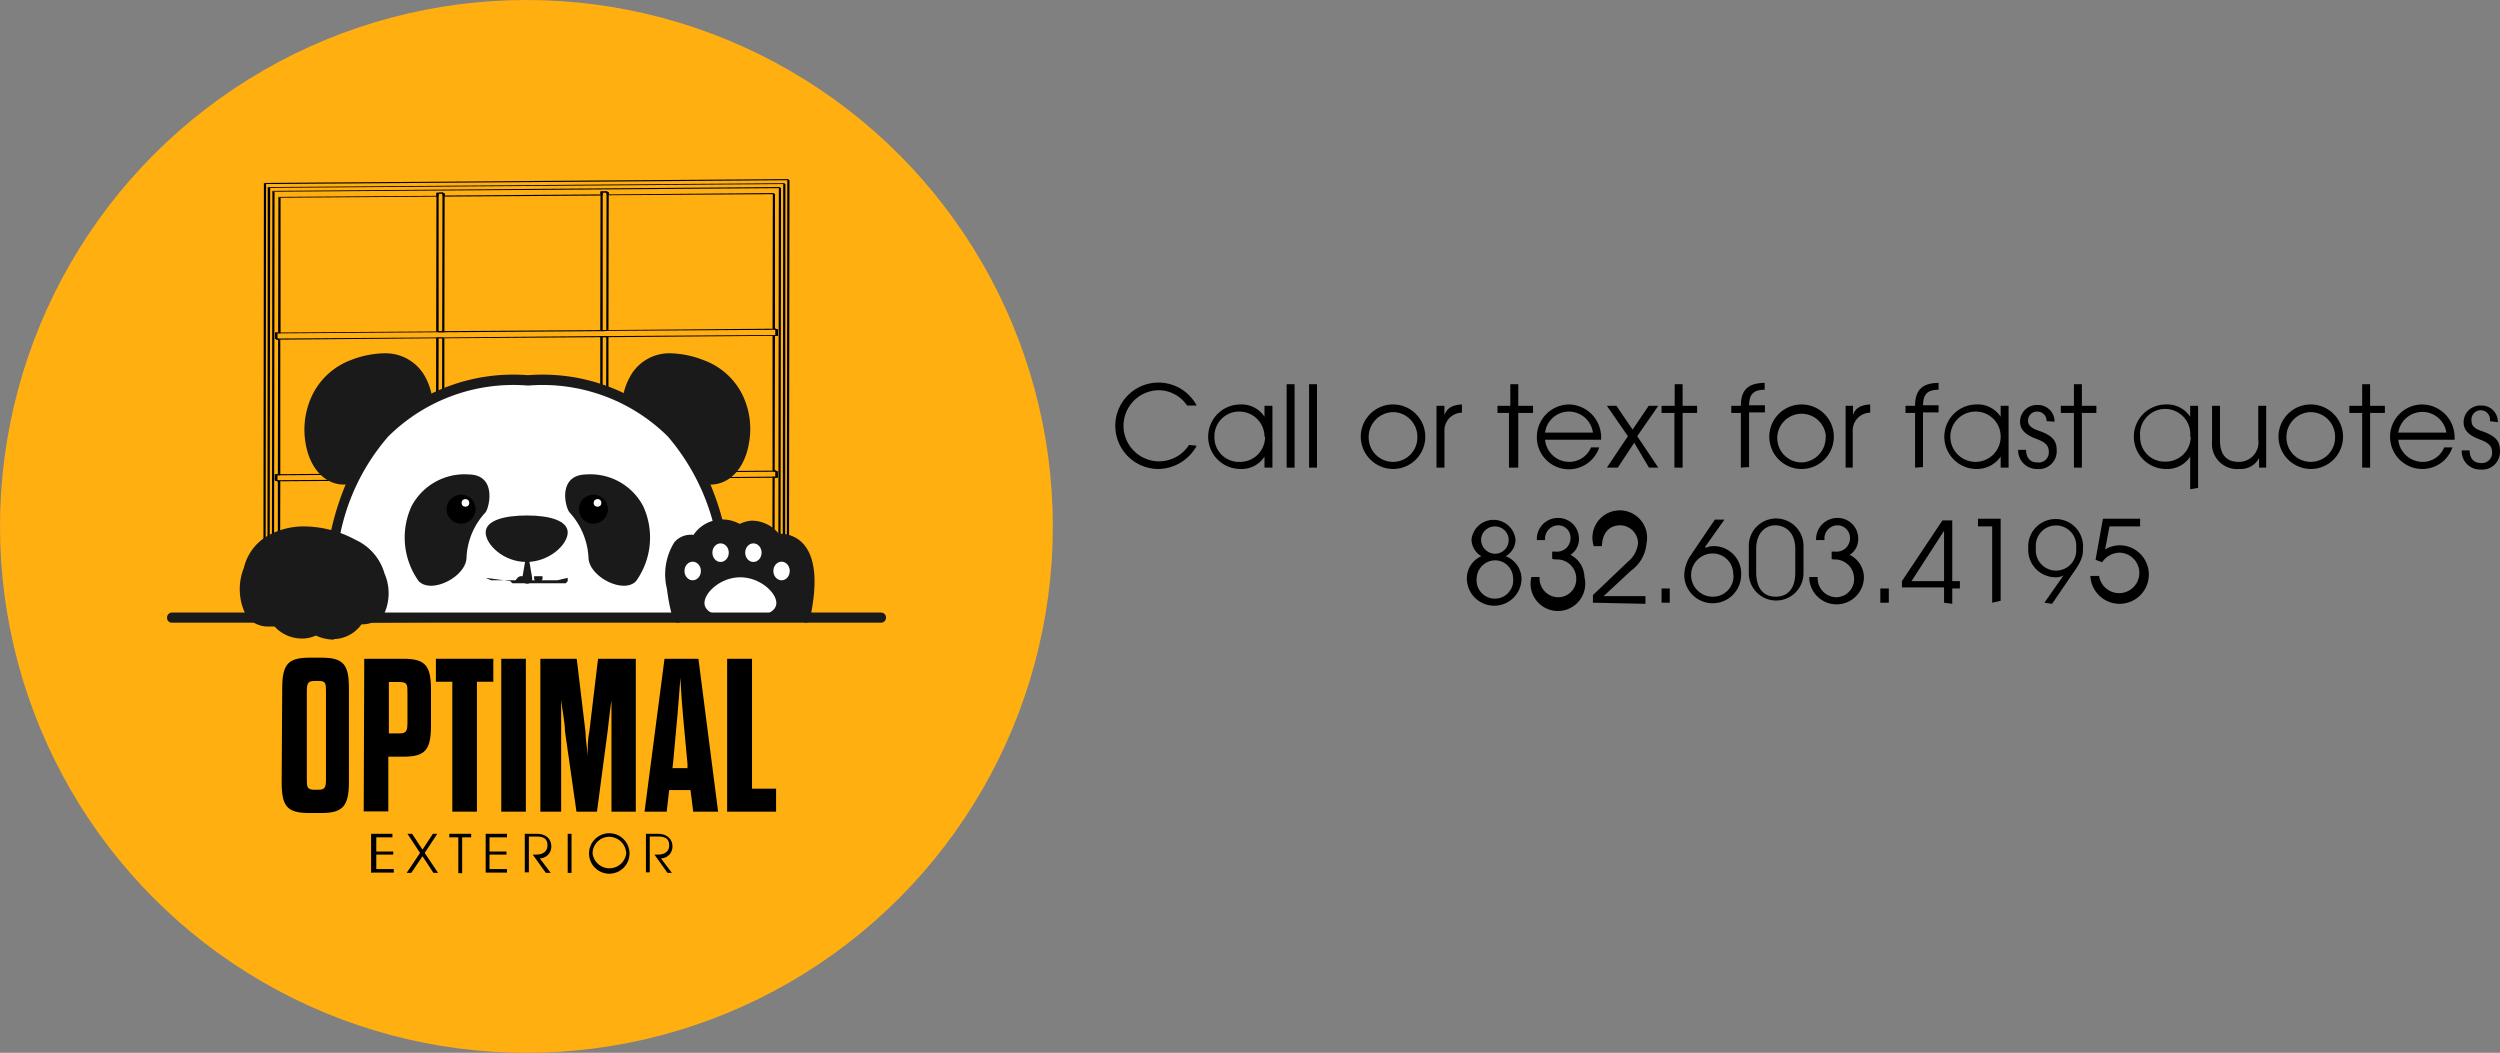 <svg id="Layer_1" data-name="Layer 1" xmlns="http://www.w3.org/2000/svg" viewBox="0 0 91.42 38.5"><rect x="0" y="0" width="91.42" height="38.5" fill="#808080" stroke="none"/><defs><style>.cls-1{fill:#ffaf10;}.cls-2{isolation:isolate;}.cls-3{fill:#1a1a1a;}.cls-4{fill:#fff;}</style></defs><circle class="cls-1" cx="19.25" cy="19.25" r="19.25"/><g class="cls-2"><polygon points="28.44 17.24 28.44 17.47 28.36 17.43 28.36 17.21 28.44 17.24"/><polygon points="28.44 17.47 28.36 17.43 28.36 17.21 28.44 17.24 28.44 17.47"/><polygon points="28.33 17.47 28.25 17.43 28.36 17.43 28.44 17.47 28.33 17.47"/><polygon points="28.44 17.47 28.33 17.47 28.25 17.43 28.36 17.43 28.44 17.47"/><polygon points="28.32 22.08 28.24 22.05 28.25 17.43 28.33 17.47 28.32 22.08"/><polygon points="28.33 17.25 28.25 17.21 28.36 17.21 28.44 17.24 28.33 17.25"/><polygon points="28.44 17.24 28.33 17.25 28.25 17.21 28.36 17.21 28.44 17.24"/><polygon points="28.45 12.06 28.45 12.28 28.36 12.25 28.36 12.02 28.45 12.06"/><polygon points="28.45 12.28 28.36 12.25 28.36 12.02 28.45 12.06 28.45 12.28"/><polygon points="28.34 12.28 28.25 12.25 28.36 12.25 28.45 12.28 28.34 12.28"/><polygon points="28.45 12.28 28.34 12.28 28.25 12.25 28.36 12.25 28.45 12.28"/><polygon points="28.33 17.25 28.25 17.21 28.25 12.25 28.34 12.28 28.33 17.25"/><polygon points="28.34 12.06 28.25 12.02 28.36 12.02 28.45 12.06 28.34 12.06"/><polygon points="28.45 12.06 28.34 12.06 28.25 12.02 28.36 12.02 28.45 12.06"/><polygon points="28.87 6.59 28.85 22.65 28.77 22.61 28.79 6.55 28.87 6.59"/><polygon points="28.71 22.5 28.62 22.47 28.64 6.7 28.72 6.73 28.71 22.5"/><polygon points="22.24 22.12 22.24 22.23 22.16 22.2 22.16 22.09 22.24 22.12"/><polygon points="22.24 22.12 22.16 22.09 28.24 22.05 28.32 22.08 22.24 22.12"/><polygon points="22.24 22.23 22.16 22.2 22.16 22.09 22.24 22.12 22.24 22.23"/><polygon points="28.56 6.88 28.54 22.3 28.46 22.26 28.48 6.84 28.56 6.88"/><polygon points="22.02 22.24 21.94 22.2 22.16 22.2 22.24 22.23 22.02 22.24"/><polygon points="22.24 22.23 22.02 22.24 21.94 22.2 22.16 22.2 22.24 22.23"/><polygon points="22.02 22.12 22.02 22.24 21.94 22.2 21.94 22.09 22.02 22.12"/><polygon points="16.24 22.17 16.16 22.13 21.94 22.09 22.02 22.12 16.24 22.17"/><polygon points="22.02 22.24 21.94 22.2 21.94 22.09 22.02 22.12 22.02 22.24"/><polygon points="28.34 12.06 28.25 12.02 28.26 7.06 28.34 7.1 28.34 12.06"/><polygon points="28.33 17.47 22.25 17.51 22.16 17.48 28.25 17.43 28.33 17.47"/><polygon points="22.25 17.51 22.24 22.12 22.16 22.09 22.16 17.48 22.25 17.51"/><polygon points="22.25 17.29 22.16 17.26 28.25 17.21 28.33 17.25 22.25 17.29"/><polygon points="22.03 17.51 21.94 17.48 22.16 17.48 22.25 17.51 22.03 17.51"/><polygon points="22.25 17.51 22.03 17.51 21.94 17.48 22.16 17.48 22.25 17.51"/><polygon points="22.02 22.12 21.94 22.09 21.94 17.48 22.03 17.51 22.02 22.12"/><polygon points="22.03 17.29 21.95 17.26 22.16 17.26 22.25 17.29 22.03 17.29"/><polygon points="22.25 17.29 22.03 17.29 21.95 17.26 22.16 17.26 22.25 17.29"/><polygon points="28.34 12.28 22.25 12.33 22.17 12.29 28.25 12.25 28.34 12.28"/><polygon points="22.25 12.33 22.25 17.29 22.16 17.26 22.17 12.29 22.25 12.33"/><polygon points="22.25 12.1 22.17 12.07 28.25 12.02 28.34 12.06 22.25 12.1"/><polygon points="22.04 12.33 21.95 12.29 22.17 12.29 22.25 12.33 22.04 12.33"/><polygon points="22.25 12.33 22.04 12.33 21.95 12.29 22.17 12.29 22.25 12.33"/><polygon points="22.04 12.33 16.25 12.37 16.17 12.34 21.95 12.29 22.04 12.33"/><polygon points="22.03 17.29 21.95 17.26 21.95 12.29 22.04 12.33 22.03 17.29"/><polygon points="22.04 12.11 21.95 12.07 22.17 12.07 22.25 12.1 22.04 12.11"/><polygon points="22.25 12.1 22.04 12.11 21.95 12.07 22.17 12.07 22.25 12.1"/><polygon points="16.24 22.17 16.24 22.28 16.16 22.24 16.16 22.13 16.24 22.17"/><polygon points="16.24 22.28 16.16 22.24 16.16 22.13 16.24 22.17 16.24 22.28"/><polygon points="16.02 22.28 15.94 22.25 16.16 22.24 16.24 22.28 16.02 22.28"/><polygon points="16.24 22.28 16.02 22.28 15.94 22.25 16.16 22.24 16.24 22.28"/><polygon points="16.02 22.17 16.02 22.28 15.94 22.25 15.94 22.13 16.02 22.17"/><polygon points="10.24 22.21 10.16 22.18 15.94 22.13 16.02 22.17 10.24 22.21"/><polygon points="16.02 22.28 15.94 22.25 15.94 22.13 16.02 22.17 16.02 22.28"/><polygon points="28.34 7.1 22.26 7.14 22.18 7.11 28.26 7.06 28.34 7.1"/><polygon points="22.26 7.14 22.25 12.1 22.17 12.07 22.18 7.11 22.26 7.14"/><polygon points="22.26 7.04 22.26 7.14 22.18 7.11 22.18 7 22.26 7.04"/><polygon points="22.26 7.14 22.18 7.11 22.18 7 22.26 7.04 22.26 7.14"/><polygon points="22.04 12.11 21.95 12.07 21.96 7.11 22.04 7.15 22.04 12.11"/><polygon points="22.04 7.04 22.04 7.15 21.96 7.11 21.96 7 22.04 7.04"/><polygon points="22.04 7.04 21.96 7 22.18 7 22.26 7.04 22.04 7.04"/><polygon points="22.04 7.15 21.96 7.11 21.96 7 22.04 7.04 22.04 7.15"/><polygon points="22.26 7.04 22.04 7.04 21.96 7 22.18 7 22.26 7.04"/><polygon points="22.03 17.51 16.25 17.55 16.16 17.52 21.94 17.48 22.03 17.51"/><polygon points="16.25 17.55 16.24 22.17 16.16 22.13 16.16 17.52 16.25 17.55"/><polygon points="16.25 17.34 16.16 17.3 21.95 17.26 22.03 17.29 16.25 17.34"/><polygon points="16.03 17.56 15.94 17.52 16.16 17.52 16.25 17.55 16.03 17.56"/><polygon points="16.25 17.55 16.03 17.56 15.94 17.52 16.16 17.52 16.25 17.55"/><polygon points="16.02 22.17 15.94 22.13 15.94 17.52 16.03 17.56 16.02 22.17"/><polygon points="16.03 17.34 15.94 17.3 16.16 17.3 16.25 17.34 16.03 17.34"/><polygon points="16.25 17.34 16.03 17.34 15.94 17.3 16.16 17.3 16.25 17.34"/><polygon points="16.25 12.37 16.25 17.34 16.16 17.3 16.17 12.34 16.25 12.37"/><polygon points="16.25 12.15 16.17 12.11 21.95 12.07 22.04 12.11 16.25 12.15"/><polygon points="16.04 12.37 15.95 12.34 16.17 12.34 16.25 12.37 16.04 12.37"/><polygon points="16.25 12.37 16.04 12.37 15.95 12.34 16.17 12.34 16.25 12.37"/><polygon points="16.03 17.34 15.94 17.3 15.95 12.34 16.04 12.37 16.03 17.34"/><polygon points="16.04 12.15 15.95 12.12 16.17 12.11 16.25 12.15 16.04 12.15"/><polygon points="16.25 12.15 16.04 12.15 15.95 12.12 16.17 12.11 16.25 12.15"/><polygon points="28.54 22.3 10.02 22.43 9.94 22.4 28.46 22.26 28.54 22.3"/><polygon points="9.86 22.64 9.78 22.61 28.62 22.47 28.71 22.5 9.86 22.64"/><polygon points="28.85 22.65 9.71 22.79 9.63 22.76 28.77 22.61 28.85 22.65"/><polygon points="16.26 7.19 16.25 12.15 16.17 12.11 16.18 7.15 16.26 7.19"/><polygon points="22.04 7.15 16.26 7.19 16.18 7.15 21.96 7.11 22.04 7.15"/><polygon points="16.26 7.08 16.26 7.19 16.18 7.15 16.18 7.04 16.26 7.08"/><polygon points="16.26 7.19 16.18 7.15 16.18 7.04 16.26 7.08 16.26 7.19"/><polygon points="16.04 12.15 15.95 12.12 15.96 7.16 16.04 7.19 16.04 12.15"/><polygon points="16.04 7.08 15.96 7.05 16.18 7.04 16.26 7.08 16.04 7.08"/><polygon points="16.26 7.08 16.04 7.08 15.96 7.05 16.18 7.04 16.26 7.08"/><polygon points="16.04 7.08 16.04 7.19 15.96 7.16 15.96 7.05 16.04 7.08"/><polygon points="16.04 7.19 15.96 7.16 15.96 7.05 16.04 7.08 16.04 7.19"/><polygon points="16.03 17.56 10.25 17.6 10.16 17.56 15.94 17.52 16.03 17.56"/><polygon points="10.25 17.6 10.24 22.21 10.16 22.18 10.16 17.56 10.25 17.6"/><polygon points="10.25 17.38 10.16 17.34 15.94 17.3 16.03 17.34 10.25 17.38"/><polygon points="10.14 17.6 10.05 17.56 10.16 17.56 10.25 17.6 10.14 17.6"/><polygon points="10.25 17.6 10.14 17.6 10.05 17.56 10.16 17.56 10.25 17.6"/><polygon points="10.14 17.38 10.05 17.34 10.16 17.34 10.25 17.38 10.14 17.38"/><polygon points="10.14 17.38 10.14 17.6 10.05 17.56 10.05 17.34 10.14 17.38"/><polygon points="10.14 17.6 10.05 17.56 10.05 17.34 10.14 17.38 10.14 17.6"/><polygon points="10.25 17.38 10.14 17.38 10.05 17.34 10.16 17.34 10.25 17.38"/><polygon points="16.04 12.37 10.25 12.42 10.17 12.38 15.95 12.34 16.04 12.37"/><polygon points="10.25 12.42 10.25 17.38 10.16 17.34 10.17 12.38 10.25 12.42"/><polygon points="10.26 12.19 10.17 12.16 15.95 12.12 16.04 12.15 10.26 12.19"/><polygon points="10.14 12.42 10.06 12.38 10.17 12.38 10.25 12.42 10.14 12.42"/><polygon points="10.25 12.42 10.14 12.42 10.06 12.38 10.17 12.38 10.25 12.42"/><polygon points="10.14 12.19 10.14 12.42 10.06 12.38 10.06 12.16 10.14 12.19"/><polygon points="10.14 12.42 10.06 12.38 10.06 12.16 10.14 12.19 10.14 12.42"/><polygon points="10.14 12.19 10.06 12.16 10.17 12.16 10.26 12.19 10.14 12.19"/><polygon points="10.26 12.19 10.14 12.19 10.06 12.16 10.17 12.16 10.26 12.19"/><polygon points="10.26 7.23 10.26 12.19 10.17 12.16 10.18 7.2 10.26 7.23"/><polygon points="16.04 7.19 10.26 7.23 10.18 7.2 15.96 7.16 16.04 7.19"/><polygon points="10.02 22.43 9.94 22.4 9.96 6.98 10.04 7.01 10.02 22.43"/><polygon points="10.04 7.01 9.96 6.98 28.48 6.84 28.56 6.88 10.04 7.01"/><polygon points="28.72 6.73 9.88 6.87 9.79 6.84 28.64 6.7 28.72 6.73"/><polygon points="9.88 6.87 9.86 22.64 9.78 22.61 9.79 6.84 9.88 6.87"/><polygon points="9.73 6.73 9.65 6.69 28.79 6.55 28.87 6.59 9.73 6.73"/><polygon points="9.71 22.79 9.63 22.76 9.65 6.69 9.73 6.73 9.71 22.79"/></g><path class="cls-3" d="M27.16,43.43s.17-2.3,2.73-1.34,1.72,5-.23,4.06Z" transform="translate(-4.24 -28.75)"/><path class="cls-3" d="M30.22,46.47a1.38,1.38,0,0,1-.64-.16l-.06,0L27,43.56a.18.18,0,0,1,0-.14,2.24,2.24,0,0,1,.26-.86,1.63,1.63,0,0,1,1.52-.89,3.53,3.53,0,0,1,1.19.25,2.56,2.56,0,0,1,1.45,1.33A2.88,2.88,0,0,1,31.62,45C31.46,45.89,30.91,46.47,30.22,46.47ZM29.76,46a1.18,1.18,0,0,0,.46.11c.61,0,.94-.64,1-1.19a2.35,2.35,0,0,0-1.44-2.67A3.29,3.29,0,0,0,28.76,42a1.29,1.29,0,0,0-1.2.69,2.13,2.13,0,0,0-.22.65Z" transform="translate(-4.24 -28.75)"/><path class="cls-3" d="M19.88,43.43s-.17-2.3-2.73-1.34-1.73,5,.23,4.06Z" transform="translate(-4.24 -28.75)"/><path class="cls-3" d="M16.82,46.47h0c-.69,0-1.24-.58-1.4-1.48a2.92,2.92,0,0,1,.22-1.75,2.57,2.57,0,0,1,1.45-1.33,3.49,3.49,0,0,1,1.18-.24,1.65,1.65,0,0,1,1.53.88,2.31,2.31,0,0,1,.26.87.17.17,0,0,1,0,.13l-2.49,2.72-.06,0A1.44,1.44,0,0,1,16.82,46.47ZM18.27,42a3.19,3.19,0,0,0-1.05.22,2.36,2.36,0,0,0-1.45,2.67c.1.55.43,1.19,1.05,1.19h0a1.1,1.1,0,0,0,.45-.11l2.42-2.63a2.13,2.13,0,0,0-.22-.65A1.28,1.28,0,0,0,18.27,42Z" transform="translate(-4.24 -28.75)"/><path class="cls-4" d="M30.8,51.28s.75-8.79-7.28-8.61c-8-.18-7.27,8.61-7.27,8.61" transform="translate(-4.24 -28.75)"/><path class="cls-3" d="M30.8,51.46h0a.18.18,0,0,1-.16-.2,11.56,11.56,0,0,0-.12-2.36,8,8,0,0,0-1.86-4.19,6.51,6.51,0,0,0-5.11-1.86h0a6.49,6.49,0,0,0-5.12,1.87,7.82,7.82,0,0,0-1.85,4.19,10.67,10.67,0,0,0-.12,2.35.19.19,0,0,1-.17.2.18.18,0,0,1-.19-.17,10.66,10.66,0,0,1,.12-2.43,9.89,9.89,0,0,1,.59-2.22,7,7,0,0,1,1.36-2.17,6.81,6.81,0,0,1,5.38-2,6.85,6.85,0,0,1,5.39,2,7,7,0,0,1,1.35,2.17,10.45,10.45,0,0,1,.6,2.22A11.39,11.39,0,0,1,31,51.29.18.18,0,0,1,30.8,51.46Z" transform="translate(-4.24 -28.75)"/><path class="cls-3" d="M25.06,47.48a2.65,2.65,0,0,1,.7,1.65c0,.7,1.28,1.36,1.74.87a2.74,2.74,0,0,0,.26-2.74,2.18,2.18,0,0,0-2.09-1.16C24.65,46.12,24.89,47.25,25.06,47.48Z" transform="translate(-4.24 -28.75)"/><path class="cls-3" d="M22,47.48a2.59,2.59,0,0,0-.7,1.65c0,.7-1.28,1.36-1.75.87a2.74,2.74,0,0,1-.26-2.74,2.19,2.19,0,0,1,2.1-1.16C22.39,46.12,22.15,47.25,22,47.48Z" transform="translate(-4.24 -28.75)"/><path class="cls-3" d="M25,48.22c0,.44-.67,1.08-1.51,1.08S22,48.66,22,48.22s.68-.62,1.51-.62S25,47.79,25,48.22Z" transform="translate(-4.24 -28.75)"/><path class="cls-3" d="M25,49.88,25,50l-.07.08,0,0-.05,0,0,0-.05,0-.05,0-.05,0-.05,0,0,0-.06,0-.06,0h-.06l-.06,0h-.33l-.07,0-.06,0h-.07l0,0h0l0,0,0,0-.05-.05,0,0,0,0-.09-.1,0-.06,0-.05h.31l0,.05,0,.06-.09.1,0,0,0,0,0,.05,0,0,0,0h0l0,0h-.06l-.07,0-.06,0h-.33l-.06,0h-.06l-.06,0-.06,0-.05,0,0,0-.05,0-.05,0-.05,0,0,0-.05,0,0,0a.6.6,0,0,1-.08-.08L22,49.88l.2.09.05,0,.05,0,.1,0h.1l.1,0H23l0,0,0,0h.09l0,0,0,0h0l0,0,.06-.07a.08.08,0,0,1,0,0l0,0h0a.19.19,0,0,1,.26-.05l.05.05,0,0,0,0,.06.07v0h0l0,0v0H24l0,0h0l0,0h.13s0,0,0,0h.19l.1,0,0,0h.05l.1,0,.05,0,0,0Z" transform="translate(-4.24 -28.75)"/><path class="cls-3" d="M23.34,49.88l.18-1.05.18,1.05a.18.18,0,0,1-.15.21.18.18,0,0,1-.21-.15Z" transform="translate(-4.24 -28.75)"/><path class="cls-3" d="M33.7,51.34c.68-3.19-1-2.89-1-2.89a1,1,0,0,0-1.4-.34,1.09,1.09,0,0,0-1.57.38c-1.55-.23-.67,2.85-.67,2.85" transform="translate(-4.24 -28.75)"/><path class="cls-3" d="M33.7,51.52h0a.18.18,0,0,1-.14-.21c.32-1.52.08-2.17-.18-2.44a.75.75,0,0,0-.65-.23.19.19,0,0,1-.17-.07,1,1,0,0,0-.81-.41.71.71,0,0,0-.35.11.19.19,0,0,1-.19,0,1,1,0,0,0-.79-.13,1.07,1.07,0,0,0-.54.44.15.15,0,0,1-.18.09.54.54,0,0,0-.5.14c-.42.48-.12,1.95,0,2.48a.18.18,0,0,1-.12.22.18.18,0,0,1-.23-.12,7.08,7.08,0,0,1-.22-1.1,2.21,2.21,0,0,1,.27-1.71.79.79,0,0,1,.7-.27,1.27,1.27,0,0,1,.69-.51,1.3,1.3,0,0,1,1,.11,1.18,1.18,0,0,1,.43-.12,1.27,1.27,0,0,1,1,.48,1.13,1.13,0,0,1,.87.34c.47.49.56,1.42.27,2.77A.17.17,0,0,1,33.7,51.52Z" transform="translate(-4.24 -28.75)"/><path class="cls-4" d="M30,50.8c0-.38.59-.94,1.31-.94s1.32.56,1.32.94-.59.55-1.32.55S30,51.18,30,50.8Z" transform="translate(-4.24 -28.75)"/><path class="cls-3" d="M36.46,51.52H10.53a.17.17,0,0,1-.18-.18.18.18,0,0,1,.18-.19H36.46a.18.18,0,0,1,.18.19A.18.18,0,0,1,36.46,51.52Z" transform="translate(-4.24 -28.75)"/><circle cx="21.7" cy="18.62" r="0.53"/><circle class="cls-4" cx="21.85" cy="18.39" r="0.14"/><circle cx="16.86" cy="18.62" r="0.53"/><circle class="cls-4" cx="17.02" cy="18.39" r="0.14"/><path class="cls-3" d="M18.12,49.79s.68,1.63-.76,1.63a1.11,1.11,0,0,1-1.57.36,1.08,1.08,0,0,1-1.41-.31s-1.65.42-1.05-1.9S17.87,48.27,18.12,49.79Z" transform="translate(-4.24 -28.75)"/><path class="cls-3" d="M16.44,52.14a1.57,1.57,0,0,1-.65-.15,1.17,1.17,0,0,1-.51.11,1.35,1.35,0,0,1-1-.44H14.1a1,1,0,0,1-.84-.37,2.09,2.09,0,0,1-.1-1.78A1.83,1.83,0,0,1,14,48.36,2.66,2.66,0,0,1,15.36,48a4,4,0,0,1,1.88.49,1.93,1.93,0,0,1,1.06,1.23,1.81,1.81,0,0,1,0,1.45,1,1,0,0,1-.84.41,1.28,1.28,0,0,1-1,.54Zm-.65-.54.08,0a1.18,1.18,0,0,0,.57.16h0a.94.94,0,0,0,.76-.44.18.18,0,0,1,.16-.1A.69.69,0,0,0,18,51c.22-.32,0-.92,0-1.13,0,0,0,0,0,0a1.6,1.6,0,0,0-.88-1,3.62,3.62,0,0,0-1.71-.44,1.74,1.74,0,0,0-1.85,1.23,1.81,1.81,0,0,0,0,1.46.65.65,0,0,0,.56.23,1.35,1.35,0,0,0,.24,0,.18.18,0,0,1,.18.05,1,1,0,0,0,.76.4.82.82,0,0,0,.41-.11A.17.17,0,0,1,15.79,51.6Z" transform="translate(-4.24 -28.75)"/><ellipse class="cls-4" cx="26.35" cy="20.21" rx="0.3" ry="0.34"/><ellipse class="cls-4" cx="27.55" cy="20.21" rx="0.3" ry="0.34"/><ellipse class="cls-4" cx="28.58" cy="20.88" rx="0.3" ry="0.34"/><ellipse class="cls-4" cx="25.33" cy="20.88" rx="0.3" ry="0.34"/><path d="M14.56,53.93c0-.88.2-1.13,1-1.13H16c.81,0,1,.26,1,1.13v3.41c0,.88-.22,1.14-1,1.14h-.46c-.82,0-1-.26-1-1.14Zm1.6.13c0-.32,0-.41-.28-.41h-.13c-.26,0-.29.09-.29.41v3.16c0,.31,0,.41.29.41h.13c.26,0,.28-.1.28-.41Z" transform="translate(-4.24 -28.75)"/><path d="M17.56,52.84H19c.8,0,1,.26,1,1.13v1.31c0,.88-.2,1.14-1,1.14h-.56v2h-.9Zm1.28,2.73c.27,0,.3-.1.3-.41V54.09c0-.31,0-.4-.3-.4h-.38v1.88Z" transform="translate(-4.24 -28.75)"/><path d="M20.78,58.43V53.68h-.6v-.84h2.1v.84h-.6v4.75Z" transform="translate(-4.24 -28.75)"/><path d="M22.57,52.84h.9v5.59h-.9Z" transform="translate(-4.24 -28.75)"/><path d="M26.07,58.43h-.75l-.42-2.94c0-.31-.1-.77-.14-1.15,0,.36,0,.81,0,1.15v2.94H24V52.84h1.33l.32,2.67c0,.27.06.58.08.89,0-.31,0-.62.06-.89l.32-2.67h1.38v5.59H26.6V55.49c0-.34,0-.77,0-1.13-.06.37-.1.83-.14,1.13Z" transform="translate(-4.24 -28.75)"/><path d="M29.49,57.64h-.78l-.09.79h-.81l.73-5.59h1.24l.72,5.59h-.91Zm-.66-.8h.55v-.16c-.12-1.25-.22-2.27-.26-3.14-.06.87-.15,1.89-.27,3.14Z" transform="translate(-4.24 -28.75)"/><path d="M30.83,52.84h.91v4.75h.88v.84H30.83V52.84Z" transform="translate(-4.24 -28.75)"/><path d="M17.81,60.67V59.24h.78v.13H18v.52h.62V60H18v.53h.64v.13h-.78Z" transform="translate(-4.24 -28.75)"/><path d="M20.09,60.67l-.4-.61-.41.61h-.17l.49-.73-.46-.7h.17l.38.58.38-.58h.16l-.46.7.49.73Z" transform="translate(-4.24 -28.75)"/><path d="M21,60.67v-1.3h-.33v-.13h.8v.13h-.33v1.31H21Z" transform="translate(-4.24 -28.75)"/><path d="M22,60.67V59.24h.78v.13h-.64v.52h.62V60h-.62v.53h.64v.13H22Z" transform="translate(-4.24 -28.75)"/><path d="M24.2,60.67,23.72,60h.13c.26,0,.41-.13.41-.33s-.08-.33-.41-.33h-.27v1.31h-.15V59.24h.43c.38,0,.54.22.54.46a.43.43,0,0,1-.42.44l.4.53Z" transform="translate(-4.24 -28.75)"/><path d="M25,60.67V59.24h.14v1.43Z" transform="translate(-4.24 -28.75)"/><path d="M26.52,60.7a.74.74,0,1,1,0-1.48.74.74,0,1,1,0,1.48Zm0-1.35a.61.61,0,0,0-.61.61.62.62,0,0,0,1.23,0A.63.63,0,0,0,26.52,59.35Z" transform="translate(-4.24 -28.75)"/><path d="M28.65,60.67,28.17,60h.14c.25,0,.4-.13.4-.33s-.08-.33-.41-.33H28v1.31h-.14V59.24h.43c.37,0,.54.22.54.46a.43.43,0,0,1-.42.44l.4.53Z" transform="translate(-4.24 -28.75)"/><path d="M48,45.05a1.62,1.62,0,0,1-1.41.85A1.58,1.58,0,1,1,48,43.58h-.35a1.27,1.27,0,0,0-1-.56,1.3,1.3,0,1,0,1.07,2Z" transform="translate(-4.24 -28.75)"/><path d="M50.48,45.85v-.4h0a1,1,0,0,1-.88.45,1.18,1.18,0,1,1,0-2.36,1,1,0,0,1,.88.45h0v-.4h.29v2.26Zm0-1.13a.92.92,0,0,0-.91-.92.9.9,0,0,0-.92.93.89.89,0,0,0,.92.91A.91.91,0,0,0,50.5,44.72Z" transform="translate(-4.24 -28.75)"/><path d="M51.29,45.85V42.8h.29v3.05Z" transform="translate(-4.24 -28.75)"/><path d="M52.11,45.85V42.8h.29v3.05Z" transform="translate(-4.24 -28.75)"/><path d="M54,44.73a1.18,1.18,0,1,1,1.18,1.17A1.19,1.19,0,0,1,54,44.73Zm2.07,0a.9.9,0,0,0-.89-.91.91.91,0,0,0-.89.93.89.89,0,1,0,1.78,0Z" transform="translate(-4.24 -28.75)"/><path d="M56.77,45.85V43.59h.29v.33h0c.1-.24.27-.36.64-.38v.3h0a.65.65,0,0,0-.64.68v1.33Z" transform="translate(-4.24 -28.75)"/><path d="M59.42,45.85v-2H59v-.26h.47V42.8h.29v.79h.54v.26h-.54v2Z" transform="translate(-4.24 -28.75)"/><path d="M60.74,44.83a.89.89,0,0,0,.87.81.86.86,0,0,0,.81-.53h.3a1.17,1.17,0,0,1-2.28-.39,1.19,1.19,0,0,1,1.17-1.18,1.2,1.2,0,0,1,1.18,1.2v.09Zm1.75-.26a.89.89,0,0,0-.88-.77.88.88,0,0,0-.87.77Z" transform="translate(-4.24 -28.75)"/><path d="M64.54,45.85,64,44.94l-.6.91H63l.77-1.15L63,43.59h.35l.59.87.59-.87h.35l-.77,1.11.77,1.15Z" transform="translate(-4.24 -28.75)"/><path d="M65.47,45.85v-2H65v-.26h.48V42.8h.29v.79h.53v.26h-.53v2Z" transform="translate(-4.24 -28.75)"/><path d="M67.9,45.85v-2h-.35v-.26h.35c0-.61.29-.83.87-.84V43h0c-.4,0-.57.17-.57.57h.58v.26h-.58v2Z" transform="translate(-4.24 -28.75)"/><path d="M68.94,44.73a1.18,1.18,0,1,1,1.17,1.17A1.18,1.18,0,0,1,68.94,44.73Zm2.07,0a.89.89,0,1,0-.89.93A.91.91,0,0,0,71,44.71Z" transform="translate(-4.24 -28.75)"/><path d="M71.73,45.85V43.59H72v.33h0c.09-.24.27-.36.63-.38v.3h0a.65.65,0,0,0-.64.68v1.33Z" transform="translate(-4.24 -28.75)"/><path d="M74.27,45.85v-2h-.35v-.26h.35c0-.61.29-.83.86-.84V43h0c-.4,0-.57.17-.57.57h.57v.26h-.57v2Z" transform="translate(-4.24 -28.75)"/><path d="M77.4,45.85v-.4h0a1.06,1.06,0,0,1-.88.45,1.18,1.18,0,1,1,0-2.36,1,1,0,0,1,.88.45h0v-.4h.29v2.26Zm0-1.13a.91.91,0,0,0-.91-.92.92.92,0,1,0,.91.92Z" transform="translate(-4.24 -28.75)"/><path d="M79.08,44.15a.34.34,0,0,0-.34-.35.33.33,0,0,0-.34.33c0,.17.12.28.39.37.55.19.66.4.66.73a.65.65,0,0,1-.71.67.68.68,0,0,1-.7-.7v0h.29c0,.3.16.46.41.46a.37.37,0,0,0,.42-.4c0-.22-.14-.34-.4-.44s-.65-.25-.65-.64a.61.61,0,0,1,.64-.62.6.6,0,0,1,.62.61Z" transform="translate(-4.24 -28.75)"/><path d="M80.08,45.85v-2H79.6v-.26h.48V42.8h.29v.79h.53v.26h-.53v2Z" transform="translate(-4.24 -28.75)"/><path d="M84.33,46.64V45.45h0a1,1,0,0,1-.88.45,1.18,1.18,0,1,1,0-2.36,1,1,0,0,1,.88.45h0v-.4h.29v3Zm0-1.92a.92.92,0,1,0-1.83,0,.89.89,0,0,0,.92.91A.91.91,0,0,0,84.35,44.72Z" transform="translate(-4.24 -28.75)"/><path d="M86.85,45.85V45.5h0a.76.76,0,0,1-.72.4.92.92,0,0,1-1-1V43.59h.29v1.26c0,.51.22.79.69.79a.71.71,0,0,0,.71-.81V43.59h.29v2.26Z" transform="translate(-4.24 -28.75)"/><path d="M87.56,44.73a1.18,1.18,0,1,1,1.18,1.17A1.19,1.19,0,0,1,87.56,44.73Zm2.07,0a.9.9,0,0,0-.89-.91.91.91,0,0,0-.89.93.89.89,0,1,0,1.78,0Z" transform="translate(-4.24 -28.75)"/><path d="M90.62,45.85v-2h-.47v-.26h.47V42.8h.29v.79h.54v.26h-.54v2Z" transform="translate(-4.24 -28.75)"/><path d="M91.94,44.83a.9.9,0,0,0,.87.81.85.85,0,0,0,.81-.53h.3a1.16,1.16,0,0,1-1.1.79,1.18,1.18,0,0,1,0-2.36A1.2,1.2,0,0,1,94,44.74v.09Zm1.76-.26a.89.89,0,0,0-1.76,0Z" transform="translate(-4.24 -28.75)"/><path d="M95.29,44.15a.34.34,0,1,0-.67,0c0,.17.11.28.39.37.54.19.65.4.65.73a.65.65,0,0,1-.71.67.67.67,0,0,1-.69-.7v0h.29c0,.3.16.46.4.46a.37.37,0,0,0,.42-.4c0-.22-.14-.34-.4-.44s-.64-.25-.64-.64a.61.61,0,0,1,.64-.62.59.59,0,0,1,.61.61Z" transform="translate(-4.24 -28.75)"/><path d="M59.88,49.9a1,1,0,0,1-2,0,.88.88,0,0,1,.53-.81.73.73,0,0,1-.36-.61.81.81,0,0,1,1.61,0,.71.71,0,0,1-.36.61A.9.9,0,0,1,59.88,49.9Zm-.31,0a.66.66,0,0,0-.67-.66.68.68,0,0,0-.66.65.67.67,0,1,0,1.33,0ZM58.91,48a.5.5,0,0,0-.51.5.52.52,0,0,0,.51.5.5.5,0,0,0,0-1Z" transform="translate(-4.24 -28.75)"/><path d="M61,49.19v-.27h.12a.49.49,0,0,0,.55-.48.45.45,0,0,0-.47-.48.49.49,0,0,0-.46.54h-.3a.77.77,0,0,1,.77-.81.76.76,0,0,1,.77.78.7.7,0,0,1-.31.57.94.94,0,0,1,.51.81,1,1,0,1,1-1.94,0h.3a.69.69,0,0,0,.68.74.66.66,0,0,0,.66-.7.7.7,0,0,0-.76-.68Z" transform="translate(-4.24 -28.75)"/><path d="M62.49,50.79v-.28l1.28-1.22a1,1,0,0,0,.37-.68.66.66,0,0,0-.66-.65c-.39,0-.65.28-.66.76h-.3a1,1,0,1,1,1.93-.1,1.36,1.36,0,0,1-.57,1l-1,.93h1.53v.28Z" transform="translate(-4.24 -28.75)"/><path d="M65,50.79v-.52h.3v.52Z" transform="translate(-4.24 -28.75)"/><path d="M66.62,48.78a.72.72,0,0,1,.29-.06,1,1,0,0,1,1,1.05,1,1,0,1,1-2.08,0,1.35,1.35,0,0,1,.24-.72l.88-1.3h.35l-.71,1Zm1,1a.75.75,0,0,0-.75-.79.79.79,0,0,0,0,1.58A.75.75,0,0,0,67.63,49.78Z" transform="translate(-4.24 -28.75)"/><path d="M70.19,49.71a1,1,0,1,1-2,0v-1a1,1,0,1,1,2,0Zm-.3-.88c0-.67-.42-.87-.73-.87s-.7.22-.7.87v.84c0,.7.36.9.71.9s.72-.19.72-.89Z" transform="translate(-4.24 -28.75)"/><path d="M71.22,49.19v-.27h.12a.49.49,0,0,0,.55-.48.46.46,0,0,0-.47-.48.48.48,0,0,0-.46.54h-.31a.78.78,0,0,1,.77-.81.75.75,0,0,1,.77.78.67.67,0,0,1-.31.57.93.93,0,0,1,.52.81,1,1,0,1,1-2,0h.31a.69.69,0,0,0,.68.74.66.66,0,0,0,.65-.7.7.7,0,0,0-.75-.68Z" transform="translate(-4.24 -28.75)"/><path d="M73,50.79v-.52h.31v.52Z" transform="translate(-4.24 -28.75)"/><path d="M75.33,50.79v-.56H73.79V50l1.48-2.22h.36V50h.28v.27h-.28v.56Zm0-2.63h0L74.14,50h1.19Z" transform="translate(-4.24 -28.75)"/><path d="M77.09,50.79V48h-.52v-.28h.83v3Z" transform="translate(-4.24 -28.75)"/><path d="M79,50.79l.7-1h0a.57.57,0,0,1-.29.07,1,1,0,0,1-1-1.06,1,1,0,0,1,1-1.07,1,1,0,0,1,1,1.08c0,.21,0,.4-.38.92l-.75,1.1Zm1.16-2a.74.74,0,1,0-1.47,0,.74.74,0,1,0,1.47,0Z" transform="translate(-4.24 -28.75)"/><path d="M81.38,48l-.16.84a1.08,1.08,0,0,1,.52-.15,1.07,1.07,0,1,1-1.06,1.12H81a.74.74,0,1,0,.74-.85.79.79,0,0,0-.63.35l-.24-.09.27-1.5H82.5V48Z" transform="translate(-4.24 -28.75)"/></svg>